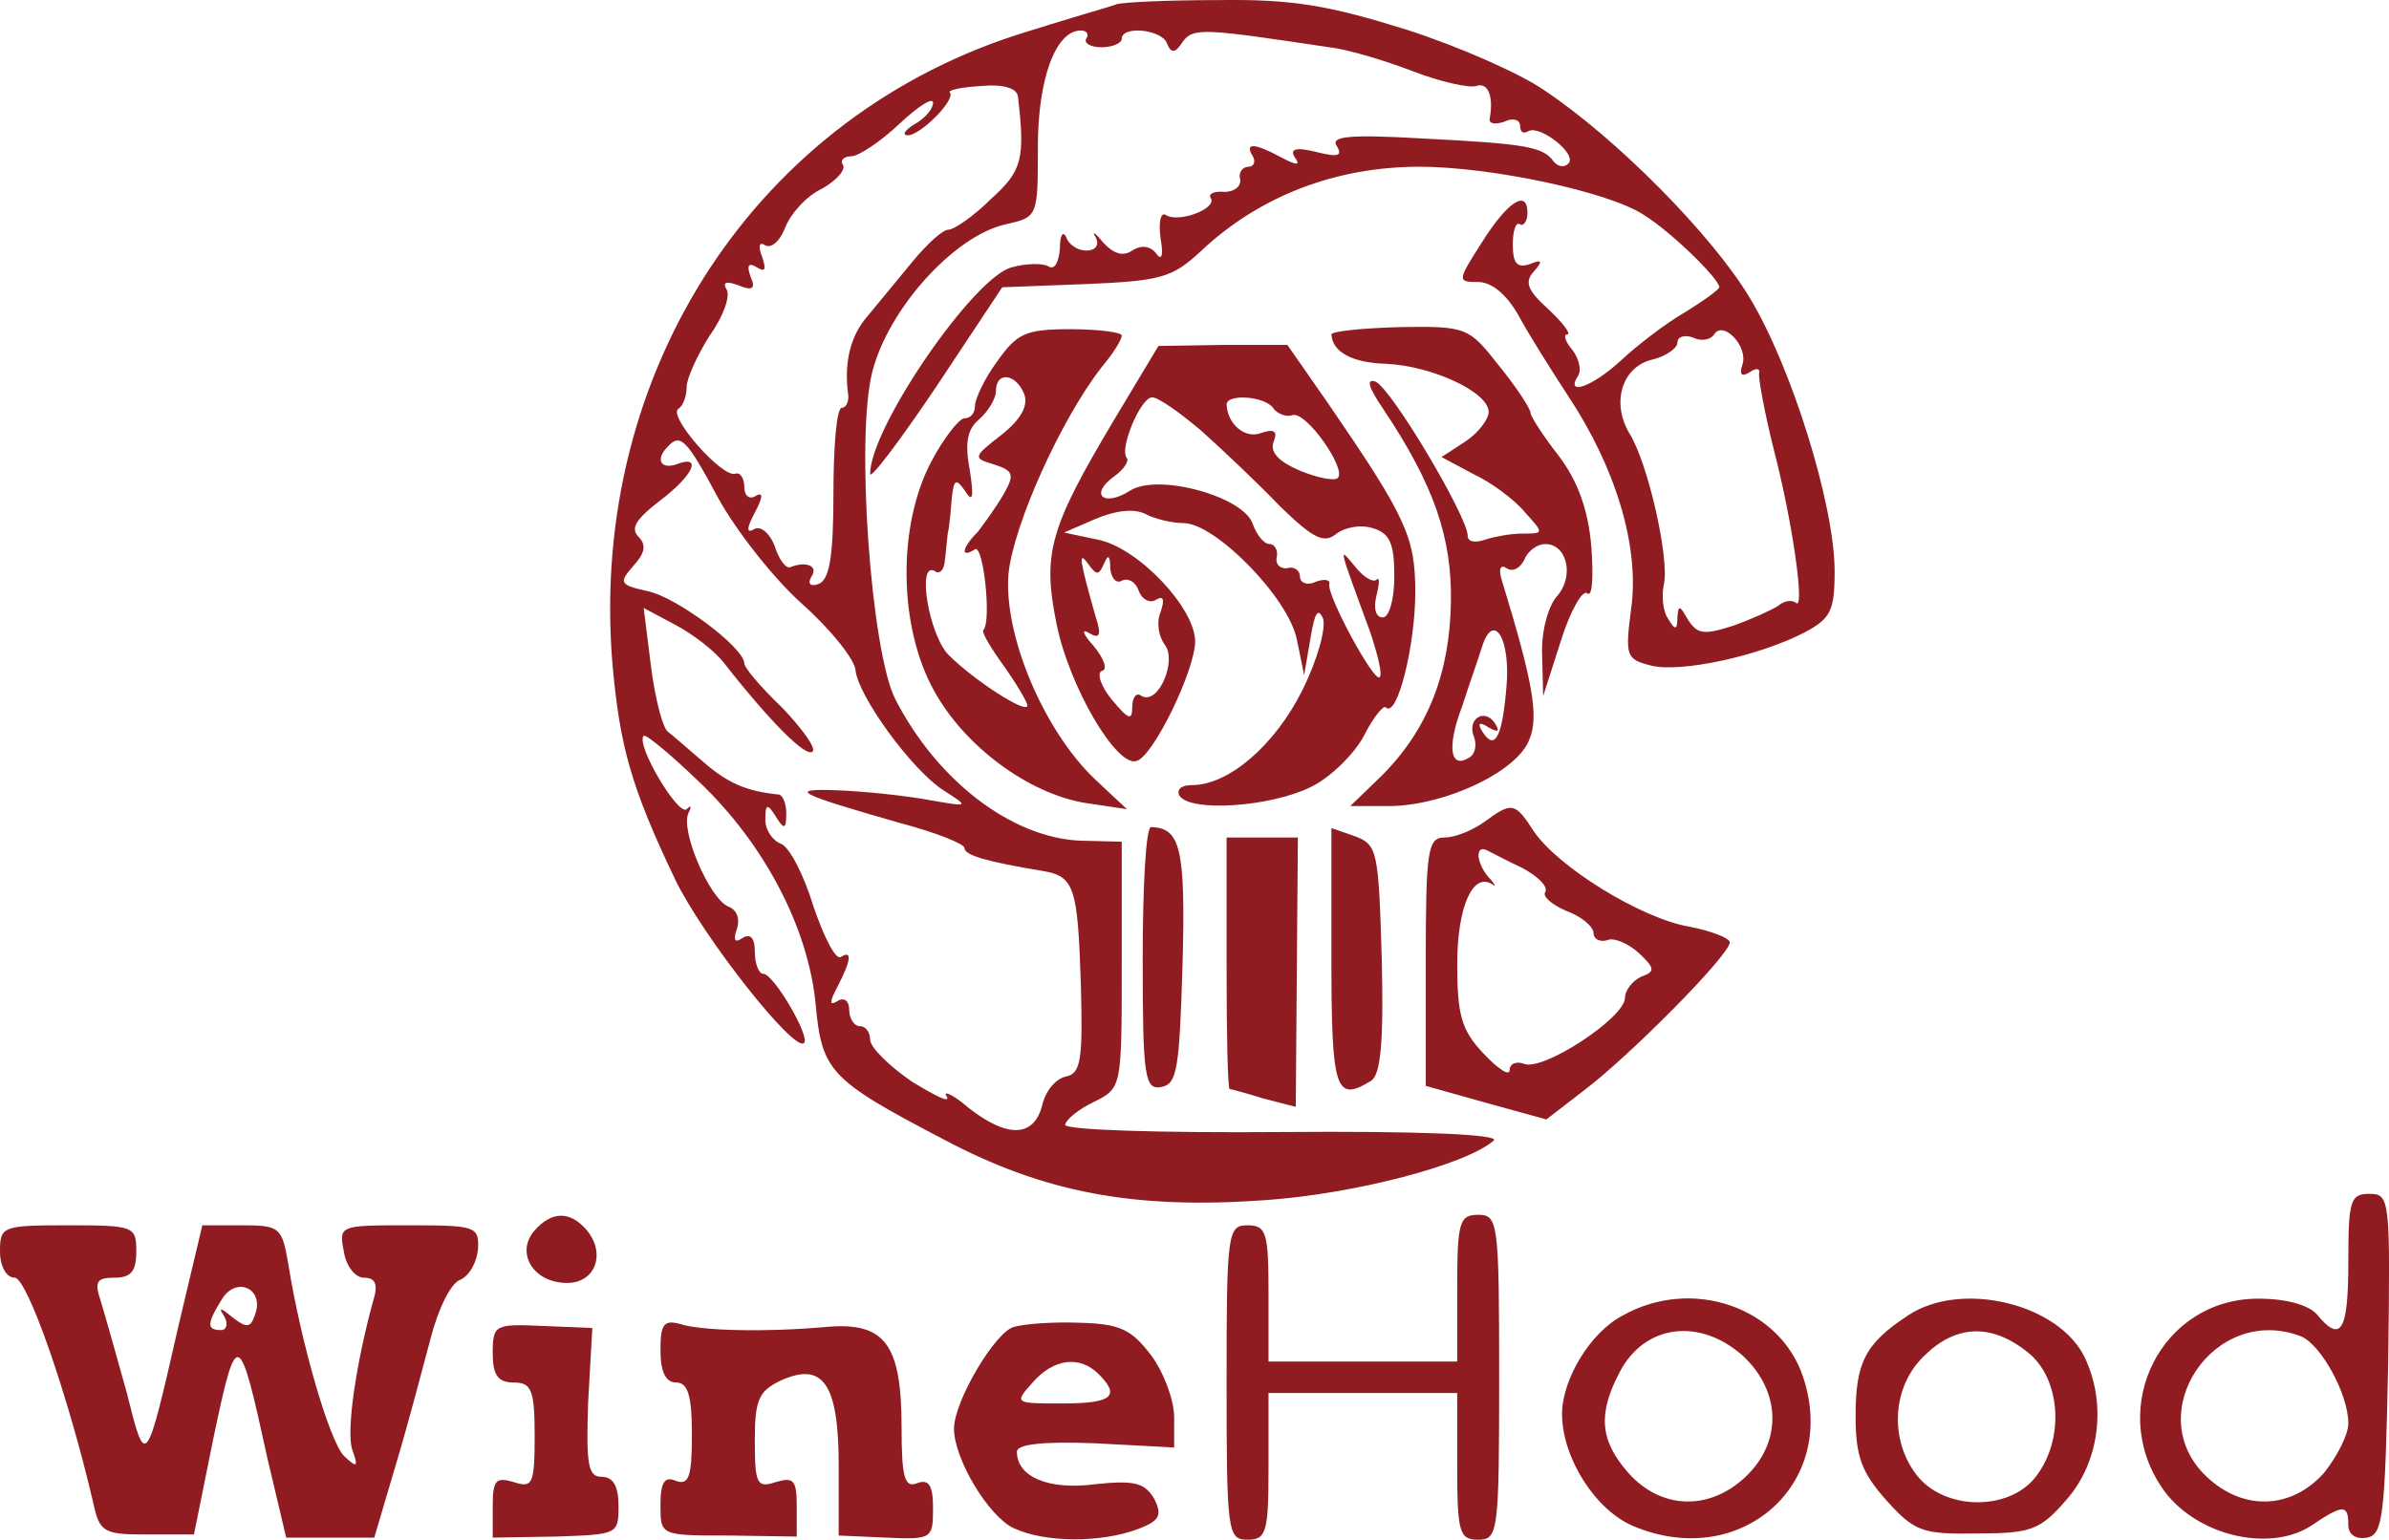 <svg xmlns="http://www.w3.org/2000/svg" version="1.0" preserveAspectRatio="xMidYMid meet" viewBox="21 19.09 227.88 146.91">  <g transform="translate(0,183) scale(0.1,-0.1)" fill="#901c21" stroke="none"> <path d="M1275 1635 c-5 -2 -44 -13 -85 -26 -257 -78 -418 -323 -396 -601 7 -81 18 -120 60 -208 26 -54 114 -166 123 -156 6 6 -29 66 -39 66 -4 0 -8 9 -8 21 0 13 -4 18 -12 13 -7 -5 -9 -2 -5 9 3 9 0 18 -8 21 -18 7 -47 74 -38 90 3 6 2 7 -2 3 -8 -7 -49 62 -41 70 2 2 26 -18 53 -44 62 -59 104 -139 111 -212 6 -64 13 -72 122 -129 96 -51 182 -67 307 -58 86 6 192 34 218 57 5 6 -77 9 -200 8 -120 -1 -210 2 -209 7 1 5 13 15 28 22 26 13 26 14 26 130 l0 118 -40 1 c-65 3 -136 57 -176 135 -23 45 -38 249 -22 312 15 60 78 130 127 141 31 7 31 7 31 74 0 65 17 111 41 111 6 0 8 -4 5 -8 -2 -4 4 -8 15 -8 10 0 19 4 19 8 0 13 38 9 43 -4 4 -10 8 -10 15 1 10 14 20 13 140 -5 18 -2 54 -13 80 -23 26 -10 53 -16 60 -14 11 4 17 -9 13 -31 -1 -5 5 -6 14 -3 8 4 15 2 15 -4 0 -6 3 -8 8 -5 11 6 47 -22 38 -31 -4 -4 -10 -3 -14 2 -10 14 -26 17 -126 22 -69 4 -87 2 -81 -7 6 -10 1 -11 -19 -6 -20 5 -26 3 -21 -5 6 -8 2 -8 -13 0 -26 14 -35 14 -27 1 3 -5 1 -10 -4 -10 -6 0 -10 -6 -8 -12 1 -7 -6 -12 -15 -12 -10 1 -16 -2 -13 -6 6 -10 -31 -24 -43 -16 -5 3 -7 -7 -5 -22 3 -17 1 -22 -4 -15 -5 7 -14 9 -23 3 -9 -6 -18 -3 -28 8 -7 9 -11 11 -7 5 4 -8 0 -13 -9 -13 -8 0 -17 6 -19 13 -3 6 -6 2 -6 -11 -1 -13 -5 -21 -11 -17 -5 3 -21 3 -35 -1 -36 -9 -135 -153 -135 -197 0 -6 28 31 63 83 l63 95 79 3 c72 3 83 6 110 31 56 53 129 81 209 81 68 0 181 -24 214 -46 26 -16 72 -61 72 -69 0 -2 -15 -13 -33 -24 -19 -11 -46 -32 -61 -46 -27 -25 -53 -34 -41 -15 4 6 1 17 -5 25 -7 8 -9 15 -5 15 4 0 -4 11 -18 24 -20 18 -23 26 -14 36 9 10 8 12 -4 7 -12 -4 -16 1 -16 19 0 13 3 22 7 19 3 -2 7 3 7 11 0 23 -19 11 -44 -29 -23 -36 -23 -37 -3 -37 13 0 27 -12 38 -31 9 -17 31 -52 48 -78 45 -68 68 -143 60 -202 -6 -46 -5 -49 19 -55 28 -7 103 9 147 32 24 13 28 20 28 58 0 63 -41 195 -81 261 -36 60 -127 152 -196 198 -23 16 -82 42 -132 58 -74 23 -108 29 -179 28 -48 0 -91 -2 -97 -4z m-94 -88 c7 -60 4 -71 -26 -98 -16 -16 -35 -29 -40 -29 -6 0 -21 -14 -35 -31 -14 -17 -33 -40 -42 -51 -17 -19 -23 -45 -19 -75 1 -7 -2 -13 -6 -13 -5 0 -8 -37 -8 -82 0 -61 -4 -82 -14 -86 -8 -3 -11 0 -7 7 7 10 -5 15 -20 9 -4 -2 -11 7 -15 20 -5 13 -14 20 -20 16 -7 -4 -7 1 1 16 8 15 8 20 1 16 -6 -4 -11 0 -11 8 0 9 -4 15 -9 13 -13 -3 -64 55 -54 62 5 3 8 13 8 21 0 8 10 30 22 49 13 18 20 38 16 44 -4 7 0 8 11 4 14 -6 17 -3 12 8 -4 11 -2 14 6 9 8 -5 9 -2 5 10 -4 10 -3 15 3 11 6 -3 14 4 19 17 5 13 20 30 35 37 14 8 23 18 20 23 -3 4 1 8 8 8 7 0 28 14 46 31 17 16 32 26 32 20 0 -6 -8 -15 -17 -20 -10 -6 -13 -11 -7 -11 12 0 46 34 40 41 -2 2 11 5 30 6 21 2 34 -2 35 -10z m691 -256 c-3 -9 -1 -12 7 -7 6 4 10 4 9 -1 -1 -4 5 -37 14 -73 18 -69 30 -155 21 -146 -4 3 -11 2 -17 -3 -6 -4 -26 -13 -43 -19 -28 -9 -34 -8 -43 6 -8 14 -9 14 -10 2 0 -12 -2 -13 -9 -1 -5 7 -6 22 -4 32 6 23 -15 117 -33 145 -17 29 -7 63 22 70 13 3 24 11 24 16 0 6 7 8 15 5 8 -4 17 -2 20 3 9 14 33 -12 27 -29z m-977 -127 c17 -31 53 -77 80 -101 28 -25 50 -53 51 -63 2 -24 53 -95 84 -115 25 -16 25 -16 -15 -9 -22 4 -60 8 -85 9 -50 2 -40 -3 58 -31 34 -9 62 -20 62 -24 0 -7 21 -13 75 -22 30 -5 33 -16 36 -108 2 -72 0 -85 -14 -88 -10 -2 -20 -14 -23 -28 -8 -30 -33 -31 -70 -2 -15 13 -25 17 -21 11 4 -7 -10 0 -33 14 -22 15 -40 33 -40 40 0 7 -4 13 -10 13 -5 0 -10 7 -10 16 0 8 -5 12 -11 8 -8 -5 -8 -1 0 14 13 25 14 35 3 28 -5 -3 -16 19 -26 48 -9 30 -23 57 -31 60 -8 3 -15 13 -15 23 0 15 2 16 10 3 8 -13 10 -12 10 3 0 9 -3 17 -7 18 -31 3 -49 11 -72 31 -14 12 -30 26 -34 29 -5 4 -12 31 -16 62 l-7 56 30 -16 c17 -9 38 -25 47 -37 44 -56 78 -90 84 -84 4 3 -10 22 -29 42 -20 19 -36 38 -36 42 0 15 -64 63 -92 69 -27 6 -28 8 -14 24 11 12 13 20 5 28 -8 8 -2 17 20 34 32 24 42 45 16 35 -15 -5 -20 5 -8 17 12 13 18 7 48 -49z"/> <path d="M1161 1294 c-12 -16 -21 -36 -21 -42 0 -7 -4 -12 -10 -12 -5 0 -20 -19 -32 -42 -32 -61 -31 -157 3 -218 29 -53 90 -98 144 -107 l40 -6 -31 29 c-49 47 -87 138 -82 196 5 47 50 147 89 197 11 13 19 26 19 30 0 3 -22 6 -49 6 -43 0 -51 -4 -70 -31z m26 -31 c4 -11 -3 -24 -22 -39 -27 -21 -27 -22 -7 -28 19 -6 20 -10 9 -29 -7 -12 -18 -27 -24 -35 -16 -16 -17 -26 -3 -17 8 5 16 -69 8 -77 -2 -2 7 -17 20 -35 12 -17 22 -34 22 -37 0 -9 -51 24 -75 48 -19 19 -31 91 -13 80 4 -3 8 1 9 8 1 7 2 20 3 28 2 8 3 24 4 35 2 17 4 18 13 5 7 -11 8 -5 4 21 -5 26 -2 39 9 48 9 8 16 20 16 27 0 19 19 17 27 -3z"/> <path d="M1480 1320 c1 -17 20 -27 52 -28 44 -2 98 -27 98 -46 0 -7 -10 -20 -22 -28 l-23 -15 30 -16 c17 -8 39 -24 49 -36 19 -21 19 -21 -2 -21 -11 0 -27 -3 -36 -6 -9 -3 -16 -2 -16 4 0 18 -73 141 -88 147 -9 3 -7 -5 8 -27 48 -72 65 -122 64 -183 -1 -68 -22 -122 -66 -166 l-30 -29 39 0 c52 1 121 33 132 64 9 22 3 55 -26 150 -4 12 -2 17 4 13 6 -4 13 0 17 8 3 8 12 15 20 15 21 0 28 -31 11 -50 -8 -9 -15 -33 -14 -56 l1 -39 17 53 c9 29 21 49 25 45 5 -4 6 15 4 44 -3 36 -13 63 -31 87 -15 19 -27 38 -27 41 0 4 -13 24 -30 45 -29 37 -31 38 -95 37 -36 -1 -65 -4 -65 -7z m167 -336 c-4 -48 -11 -62 -23 -43 -5 8 -3 10 6 4 9 -5 11 -4 6 4 -10 15 -27 4 -20 -13 3 -8 1 -17 -5 -20 -18 -11 -21 11 -6 50 7 22 16 47 19 57 11 33 27 6 23 -39z"/> <path d="M1273 1239 c-62 -104 -69 -128 -55 -196 12 -59 57 -136 76 -130 16 4 56 87 56 114 0 32 -54 89 -92 97 l-33 7 30 13 c19 8 36 10 47 5 9 -5 26 -9 37 -9 30 0 100 -71 108 -111 l7 -34 6 35 c4 24 7 30 12 19 3 -9 -5 -39 -20 -69 -26 -52 -70 -90 -105 -90 -10 0 -15 -4 -12 -10 10 -16 86 -11 125 8 19 9 42 32 51 49 9 18 19 30 21 27 11 -10 28 60 28 110 0 53 -9 72 -83 180 l-39 56 -61 0 -62 -1 -42 -70z m83 -11 c20 -18 54 -50 75 -72 32 -31 42 -36 54 -26 8 6 23 9 35 5 16 -5 20 -15 20 -46 0 -22 -5 -39 -11 -39 -7 0 -9 9 -6 21 3 12 3 18 0 15 -3 -3 -12 2 -20 12 -16 19 -18 25 14 -62 7 -21 12 -41 9 -43 -5 -6 -51 79 -48 89 1 4 -5 5 -13 2 -8 -4 -15 -1 -15 5 0 6 -6 10 -12 8 -7 -1 -12 4 -10 11 1 6 -2 12 -7 12 -5 0 -12 8 -16 19 -8 26 -90 49 -117 32 -25 -16 -39 -4 -16 13 10 7 15 15 13 18 -8 8 13 58 24 58 6 0 27 -15 47 -32z m69 21 c4 -5 12 -8 18 -6 13 4 52 -52 43 -60 -3 -3 -19 0 -36 7 -21 9 -29 18 -25 28 4 10 0 12 -12 8 -15 -6 -32 8 -33 27 0 11 38 8 45 -4z m-162 -148 c4 10 6 8 6 -4 1 -10 6 -15 11 -12 6 3 13 -1 16 -9 3 -9 11 -13 17 -9 7 4 8 0 4 -12 -4 -9 -2 -23 4 -31 12 -15 -6 -58 -22 -49 -5 4 -9 -1 -9 -11 0 -13 -4 -11 -19 7 -11 13 -15 26 -10 28 6 1 2 12 -8 24 -10 11 -12 17 -4 12 10 -6 12 -2 6 16 -15 53 -17 64 -7 50 8 -11 10 -11 15 0z"/> <path d="M1626 855 c-11 -8 -28 -15 -38 -15 -16 0 -18 -11 -18 -118 l0 -119 57 -16 58 -16 35 27 c44 33 140 130 140 142 0 4 -18 11 -39 15 -46 8 -125 57 -148 91 -18 28 -21 28 -47 9z m36 -44 c15 -8 25 -18 22 -23 -3 -4 6 -12 20 -18 14 -5 26 -15 26 -21 0 -6 6 -9 13 -7 6 3 20 -3 30 -12 16 -15 16 -18 2 -23 -8 -4 -15 -13 -15 -20 0 -19 -78 -70 -96 -63 -8 3 -14 0 -14 -6 0 -6 -11 1 -25 16 -21 22 -25 37 -25 85 0 55 15 89 34 76 3 -3 2 1 -4 7 -12 14 -13 31 -2 26 4 -2 19 -10 34 -17z"/> <path d="M1300 724 c0 -114 2 -125 18 -122 15 3 17 18 20 117 3 111 -2 130 -30 131 -5 0 -8 -57 -8 -126z"/> <path d="M1480 725 c0 -127 4 -138 38 -117 9 6 12 37 10 117 -3 101 -4 108 -25 116 l-23 8 0 -124z"/> <path d="M1380 720 c0 -66 1 -120 3 -120 1 0 16 -4 32 -9 l31 -8 1 128 1 129 -34 0 -34 0 0 -120z"/> <path d="M2450 435 c0 -66 -7 -78 -30 -50 -8 9 -29 15 -56 15 -92 0 -144 -103 -92 -180 30 -45 101 -63 142 -37 31 21 36 21 36 1 0 -9 7 -14 18 -12 15 3 17 20 20 166 2 157 2 162 -18 162 -18 0 -20 -6 -20 -65z m-45 -71 c19 -8 45 -55 45 -83 0 -11 -11 -32 -23 -47 -31 -35 -77 -37 -112 -4 -64 60 7 166 90 134z"/> <path d="M719 464 c-17 -21 0 -49 32 -49 27 0 37 28 19 50 -16 19 -34 19 -51 -1z"/> <path d="M1600 410 l0 -70 -90 0 -90 0 0 65 c0 58 -2 65 -20 65 -19 0 -20 -7 -20 -150 0 -143 1 -150 20 -150 18 0 20 7 20 70 l0 70 90 0 90 0 0 -70 c0 -63 2 -70 20 -70 19 0 20 7 20 155 0 148 -1 155 -20 155 -18 0 -20 -7 -20 -70z"/> <path d="M210 445 c0 -14 6 -25 14 -25 12 0 51 -112 75 -215 6 -28 10 -30 51 -30 l45 0 19 94 c22 104 24 103 51 -21 l18 -76 42 0 42 0 21 71 c12 40 26 94 33 120 7 27 19 52 28 55 9 4 16 17 17 30 1 21 -3 22 -66 22 -66 0 -67 0 -62 -25 2 -14 11 -25 19 -25 11 0 14 -6 9 -22 -16 -58 -26 -124 -20 -142 6 -17 5 -18 -8 -6 -14 15 -41 108 -53 183 -6 35 -8 37 -44 37 l-38 0 -23 -97 c-31 -136 -31 -135 -49 -63 -10 36 -21 75 -25 88 -6 18 -4 22 13 22 16 0 21 6 21 25 0 24 -2 25 -65 25 -63 0 -65 -1 -65 -25z m243 -61 c-4 -12 -8 -12 -21 -2 -12 10 -14 10 -8 1 4 -7 2 -13 -3 -13 -14 0 -14 6 1 30 14 22 41 9 31 -16z"/> <path d="M1758 384 c-31 -16 -58 -61 -58 -94 0 -42 32 -92 68 -107 102 -43 196 40 162 142 -22 67 -106 96 -172 59z m115 -39 c36 -34 37 -82 2 -115 -35 -33 -81 -31 -112 4 -27 31 -29 56 -8 96 24 46 77 52 118 15z"/> <path d="M2030 384 c-41 -27 -50 -45 -50 -96 0 -39 6 -54 29 -80 27 -30 34 -33 87 -32 51 0 60 3 85 32 31 35 39 90 18 135 -24 52 -118 75 -169 41z m114 -35 c32 -25 36 -84 7 -120 -26 -32 -87 -31 -113 3 -26 34 -23 84 7 113 30 30 64 32 99 4z"/> <path d="M680 348 c0 -21 5 -28 20 -28 17 0 20 -7 20 -51 0 -46 -2 -50 -20 -44 -17 5 -20 2 -20 -23 l0 -30 60 1 c59 2 60 2 60 29 0 19 -5 28 -16 28 -13 0 -15 11 -13 71 l4 71 -48 2 c-45 2 -47 1 -47 -26z"/> <path d="M840 351 c0 -21 5 -31 15 -31 11 0 15 -12 15 -50 0 -40 -3 -48 -15 -44 -11 5 -15 -1 -15 -23 0 -29 0 -29 65 -29 l65 -1 0 29 c0 25 -3 28 -20 23 -18 -6 -20 -2 -20 40 0 39 4 47 25 57 40 18 55 -3 55 -81 l0 -67 45 -2 c44 -2 45 -1 45 28 0 22 -4 28 -15 24 -12 -5 -15 5 -15 53 0 80 -16 101 -72 96 -56 -5 -119 -4 -140 3 -15 4 -18 -1 -18 -25z"/> <path d="M1177 373 c-18 -5 -57 -71 -57 -97 0 -29 33 -84 57 -95 30 -14 83 -14 118 -1 21 8 24 13 16 29 -9 15 -18 18 -56 14 -45 -6 -75 7 -75 31 0 7 24 10 75 8 l75 -4 0 29 c0 16 -10 43 -22 59 -19 25 -30 30 -68 31 -25 1 -53 -1 -63 -4z m81 -45 c21 -21 13 -28 -35 -28 -45 0 -46 0 -28 20 20 23 45 26 63 8z"/> </g> </svg>